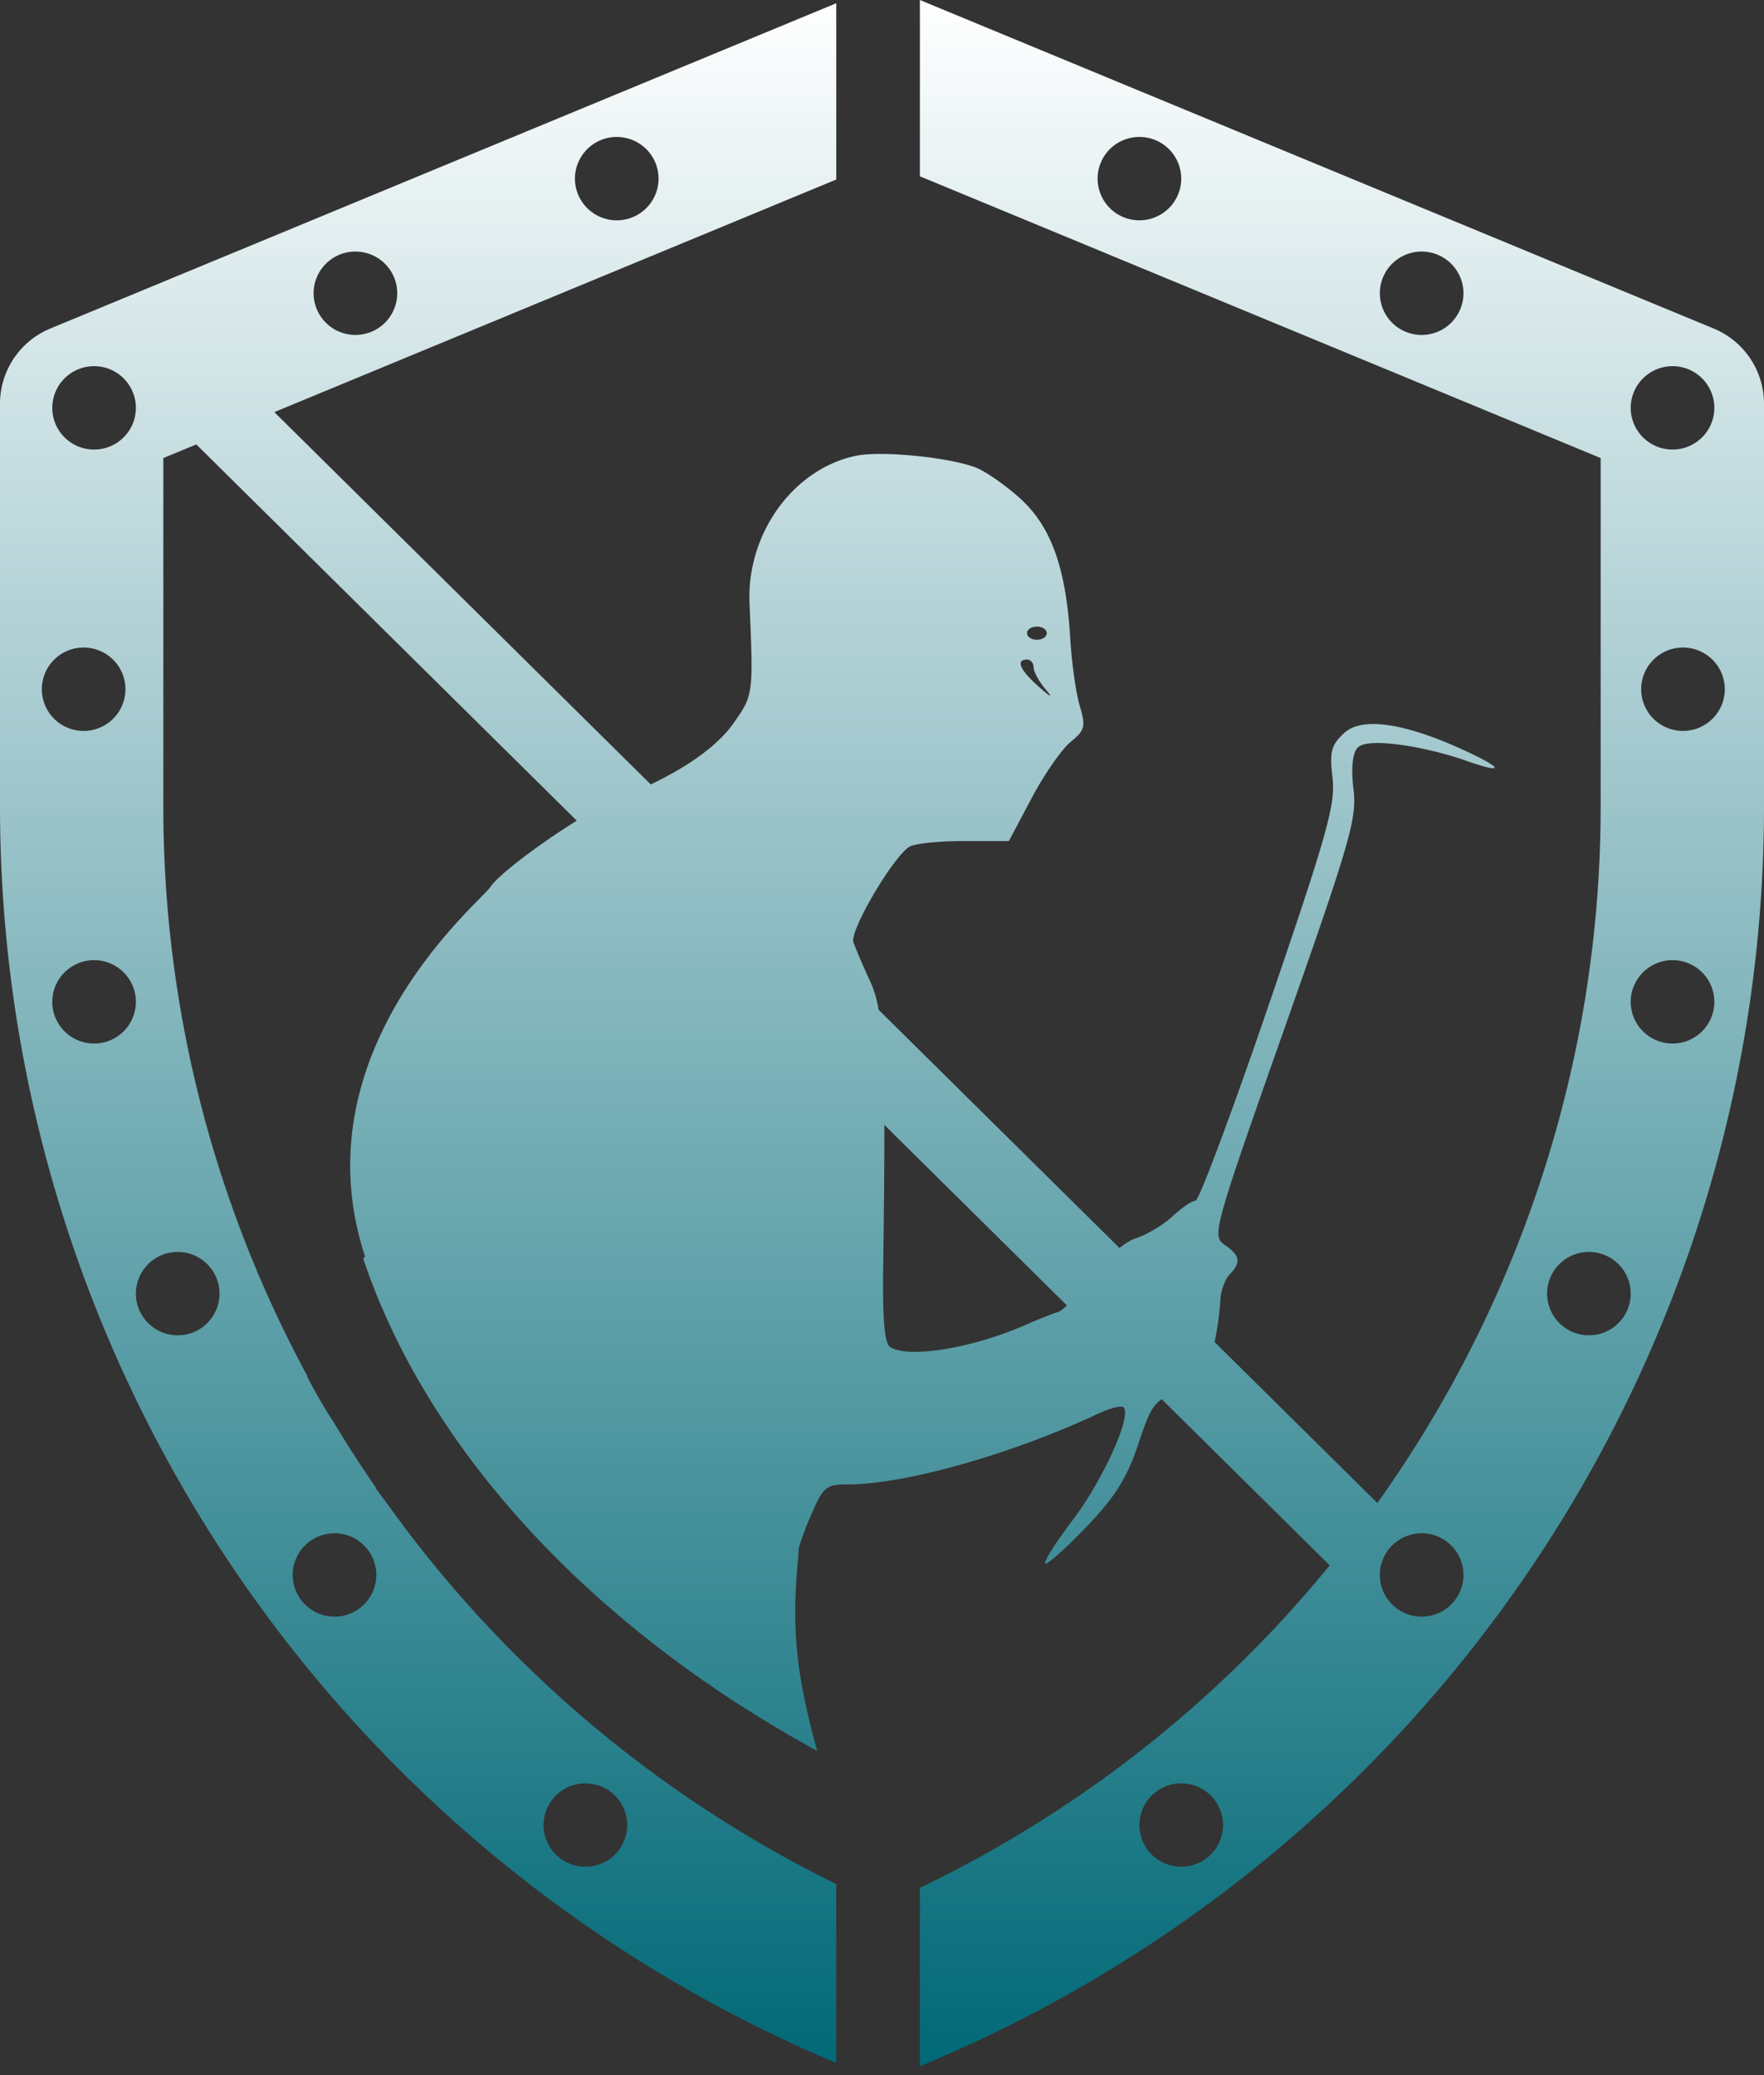 <svg width="136" height="160" fill="none" xmlns="http://www.w3.org/2000/svg"><rect width="100%" height="100%" fill="#333333" stroke="none"/><path fill-rule="evenodd" clip-rule="evenodd" d="M64.474.25L3.882 25.33A6.277 6.277 0 0 0 0 31.127v31.048c0 42.337 25.42 80.461 64.474 96.886v-13.793a92.882 92.882 0 0 1-34.571-29.254l-.948-1.273.032-.027a92.936 92.936 0 0 1-3.294-5.113c-.67-.975-1.566-2.604-2.023-3.479l.028-.023a92.1 92.1 0 0 1-11.105-43.924V35.318l2.541-1.052 29.334 29.013c-2.794 1.73-6.04 4.153-6.696 5.155-.083.126-.347.394-.741.793-2.993 3.035-13.484 13.67-8.88 27.679l-.151.122C32.667 111.04 44.8 125.055 63 135c-1.5-5.5-2-9-1.5-14.5.025-.277.052-.658.08-1.13.195-.663.519-1.554.884-2.403 1.01-2.347 1.2-2.511 2.923-2.514 4.418-.007 12.596-2.32 19.278-5.452.918-.431 1.8-.654 1.958-.496.656.657-1.57 5.593-3.928 8.711-1.393 1.841-2.33 3.346-2.084 3.346.247 0 1.704-1.318 3.24-2.928 2.139-2.245 3.05-3.711 3.906-6.284.723-2.173 1.052-2.972 1.812-3.462l12.95 12.809a92.502 92.502 0 0 1-31.598 24.865v13.751C110.317 143.029 136 104.73 136 62.175V31.127a6.277 6.277 0 0 0-3.882-5.797L70.921 0v13.593l42.387 17.545.019.007 5.016 2.074-.002.002 5.066 2.097v.41h.001v6.293h-.001v20.154c0 19.552-6.196 38.268-17.216 53.714l-12.548-12.411a23.226 23.226 0 0 0 .446-3.268c.037-.7.358-1.575.714-1.944.898-.933.814-1.444-.376-2.278-1.004-.704-.91-1.046 4.602-16.692 5.081-14.426 5.597-16.214 5.322-18.438-.192-1.562-.086-2.726.291-3.18.774-.934 5.578-.016 8.307.949 3.237 1.142 2.975.588-.449-.95-3.633-1.631-7.339-2.585-8.876-1.151-.997.93-1.129 1.438-.891 3.434.243 2.038-.396 4.315-4.9 17.477-2.848 8.324-5.395 15.136-5.66 15.138-.264.001-1.064.546-1.779 1.211-.714.665-1.985 1.426-2.824 1.692-.354.112-.793.376-1.262.745L67.74 77.86c-.16-.925-.372-1.585-.64-2.165-.56-1.208-1.147-2.582-1.304-3.053-.293-.876 3.011-6.514 4.307-7.35.378-.244 2.26-.444 4.183-.444h3.496l1.753-3.307c.965-1.819 2.313-3.765 2.996-4.325 1.119-.916 1.19-1.195.713-2.798-.29-.98-.62-3.323-.733-5.209-.324-5.419-1.469-8.614-3.862-10.779-1.136-1.026-2.681-2.1-3.434-2.387-2.076-.79-7.261-1.3-9.193-.905-4.85.993-8.468 5.994-8.236 11.388.213 4.972.276 6.437-.25 7.645-.221.506-.545.966-1.005 1.62-1.145 1.628-3.368 3.259-6.36 4.692L21.15 31.776l43.325-17.933V.25zm3.706 86.482c.01 2.801-.024 6.352-.087 10.909-.058 4.14.1 5.942.545 6.225 1.39.884 6.245.105 10.288-1.651 1.119-.485 2.324-.965 2.678-1.065.128-.037.359-.217.65-.497L68.18 86.733zM67.95 160h.1-.1zm64.222-128.552a3.219 3.219 0 0 1-3.224 3.214 3.22 3.22 0 0 1-3.224-3.214 3.22 3.22 0 0 1 3.224-3.214 3.219 3.219 0 0 1 3.224 3.214zM7.253 34.662a3.219 3.219 0 0 0 3.224-3.214 3.219 3.219 0 0 0-3.224-3.214 3.219 3.219 0 0 0-3.223 3.214 3.219 3.219 0 0 0 3.223 3.214zm20.148-8.838a3.219 3.219 0 0 0 3.224-3.214 3.219 3.219 0 0 0-3.224-3.214 3.219 3.219 0 0 0-3.223 3.214 3.219 3.219 0 0 0 3.223 3.214zM9.671 53.141a3.219 3.219 0 0 1-3.224 3.214 3.219 3.219 0 0 1-3.223-3.214 3.219 3.219 0 0 1 3.223-3.213 3.219 3.219 0 0 1 3.224 3.213zM7.253 80.46a3.219 3.219 0 0 0 3.224-3.214 3.219 3.219 0 0 0-3.224-3.214 3.219 3.219 0 0 0-3.223 3.214 3.219 3.219 0 0 0 3.223 3.214zm9.671 19.282a3.219 3.219 0 0 1-3.223 3.214 3.219 3.219 0 0 1-3.224-3.214 3.219 3.219 0 0 1 3.224-3.213 3.219 3.219 0 0 1 3.223 3.213zm8.866 24.907a3.219 3.219 0 0 0 3.223-3.214 3.219 3.219 0 0 0-3.223-3.213 3.219 3.219 0 0 0-3.224 3.213 3.219 3.219 0 0 0 3.224 3.214zm22.566 16.069a3.219 3.219 0 0 1-3.224 3.214 3.219 3.219 0 0 1-3.224-3.214 3.219 3.219 0 0 1 3.224-3.214 3.219 3.219 0 0 1 3.224 3.214zm-.806-123.73a3.219 3.219 0 0 0 3.223-3.215 3.219 3.219 0 0 0-3.223-3.213 3.219 3.219 0 0 0-3.224 3.213 3.219 3.219 0 0 0 3.224 3.214zm85.428 36.154a3.22 3.22 0 0 1-3.224 3.214 3.22 3.22 0 0 1-3.224-3.214 3.22 3.22 0 0 1 3.224-3.213 3.22 3.22 0 0 1 3.224 3.213zm-4.03 27.318a3.219 3.219 0 0 0 3.224-3.214 3.219 3.219 0 0 0-3.224-3.214 3.22 3.22 0 0 0-3.224 3.214 3.22 3.22 0 0 0 3.224 3.214zm-3.224 19.282a3.218 3.218 0 0 1-3.223 3.214 3.219 3.219 0 0 1-3.224-3.214 3.219 3.219 0 0 1 3.224-3.213 3.218 3.218 0 0 1 3.223 3.213zm-16.118 24.907a3.22 3.22 0 0 0 3.224-3.214 3.22 3.22 0 0 0-3.224-3.213 3.22 3.22 0 0 0-3.224 3.213 3.22 3.22 0 0 0 3.224 3.214zm-15.313 16.069a3.219 3.219 0 0 1-3.223 3.214 3.219 3.219 0 0 1-3.224-3.214 3.219 3.219 0 0 1 3.224-3.214 3.219 3.219 0 0 1 3.223 3.214zm15.313-114.893a3.22 3.22 0 0 0 3.224-3.214 3.22 3.22 0 0 0-3.224-3.214 3.22 3.22 0 0 0-3.224 3.214 3.22 3.22 0 0 0 3.224 3.214zM91.07 13.772a3.219 3.219 0 0 1-3.224 3.214 3.219 3.219 0 0 1-3.224-3.214 3.219 3.219 0 0 1 3.224-3.213 3.219 3.219 0 0 1 3.224 3.213zM79.943 49.328c.42 0 .763-.228.763-.508s-.344-.51-.763-.51c-.42 0-.763.23-.763.51s.343.508.763.508zm.632 3.776c-.488-.581-.886-1.325-.886-1.653 0-.328-.23-.596-.509-.596-.893 0-.549.804.886 2.074 1.013.895 1.152.943.509.175z" fill="url(#paint0_linear)"/><defs><linearGradient id="paint0_linear" x1="68.079" y1="0" x2="68.079" y2="160" gradientUnits="userSpaceOnUse"><stop stop-color="#fff"/><stop offset="1" stop-color="#006876"/></linearGradient></defs></svg>